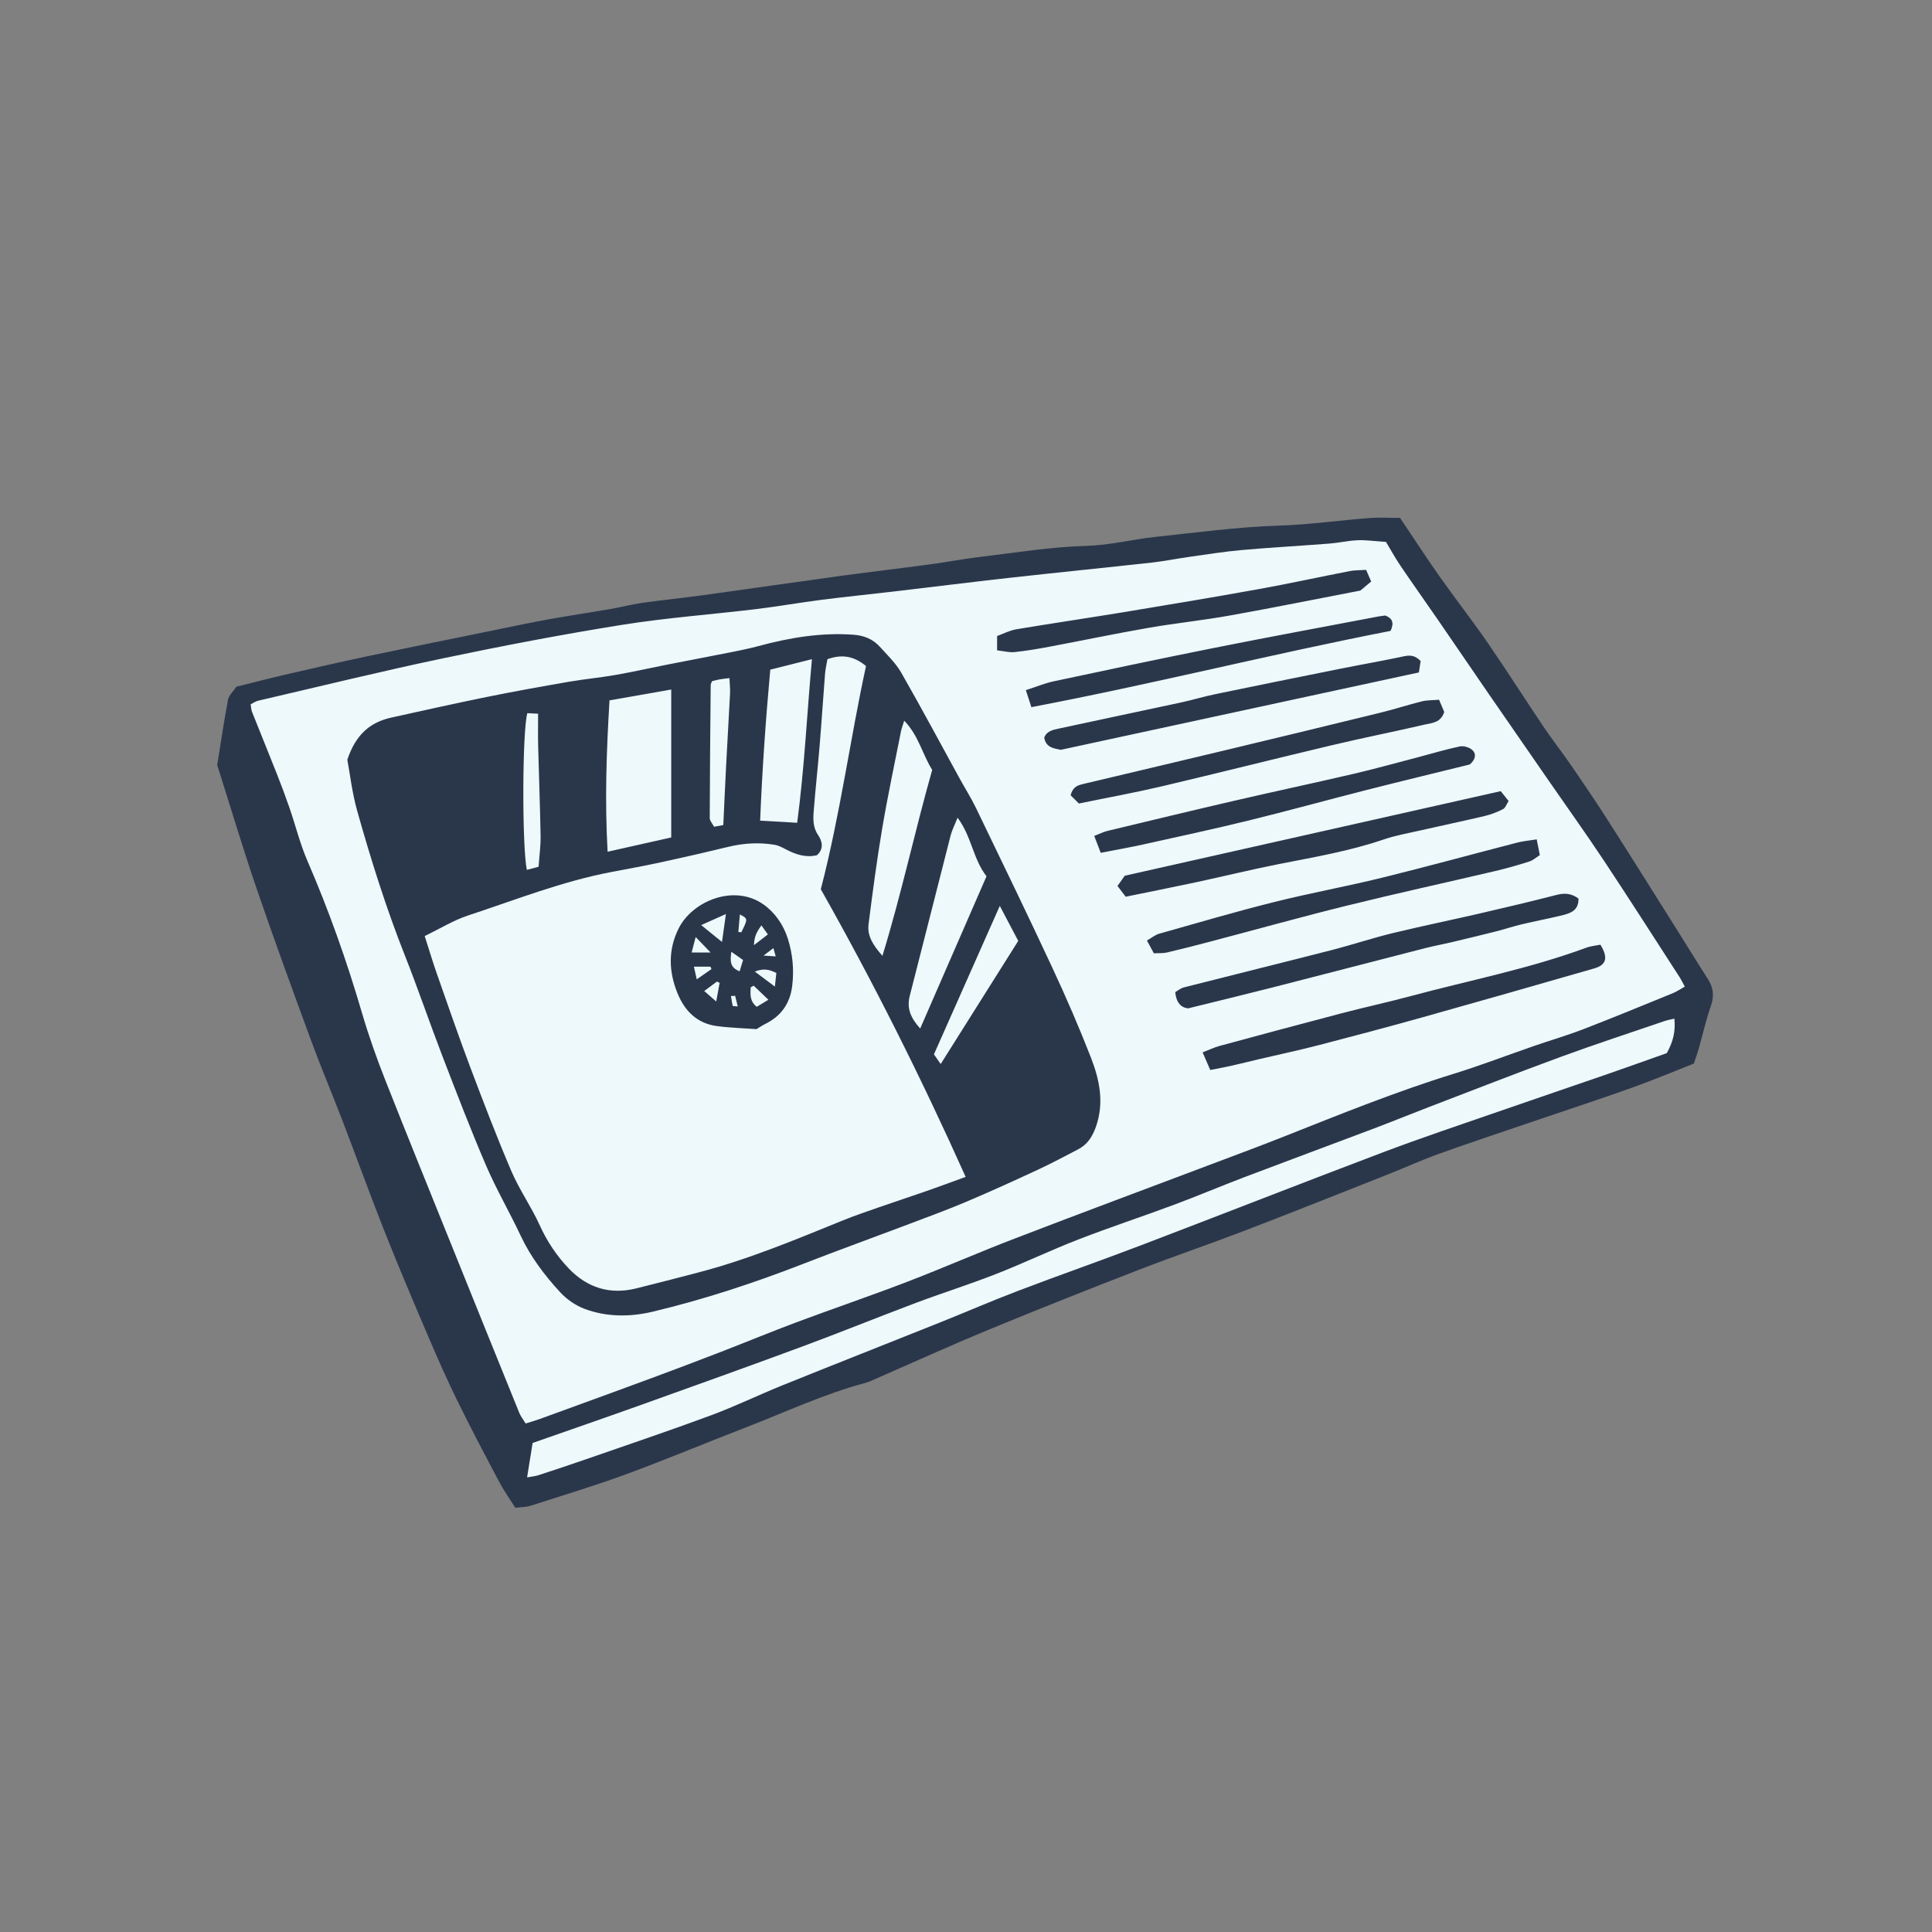 <svg version="1.1" id="svg" xmlns="http://www.w3.org/2000/svg" xmlns:xlink="http://www.w3.org/1999/xlink" x="0px" y="0px"
	 width="200px" height="200px" viewBox="0 0 200 200" enable-background="new 0 0 200 200" xml:space="preserve">
<rect x="0" y="0" width="200" height="200" fill="#808080" stroke="none"/>
<path class="stroke" fill="#2a374b"  d="M176.808,101.362c-1.137-1.771-2.233-3.563-3.354-5.345c-2.374-3.77-4.735-7.546-7.136-11.297
	c-1.213-1.897-2.484-3.759-3.759-5.613c-0.887-1.29-1.862-2.52-2.735-3.818c-1.972-2.927-3.863-5.905-5.864-8.811
	c-1.581-2.297-3.308-4.491-4.913-6.771c-1.406-1.995-2.733-4.044-4.112-6.093c-1.138,0-2.165-0.067-3.18,0.012
	c-3.122,0.244-6.234,0.688-9.358,0.787c-4.311,0.137-8.566,0.719-12.843,1.173c-2.372,0.253-4.673,0.858-7.105,0.924
	c-3.705,0.1-7.397,0.715-11.091,1.154c-1.698,0.201-3.38,0.531-5.075,0.758c-3.15,0.422-6.309,0.791-9.459,1.222
	c-4.654,0.636-9.303,1.318-13.956,1.958c-2.129,0.294-4.271,0.505-6.399,0.807c-1.112,0.158-2.206,0.452-3.315,0.645
	c-2.069,0.356-4.148,0.661-6.217,1.03c-1.734,0.311-3.46,0.677-5.188,1.03c-4.553,0.931-9.108,1.85-13.655,2.809
	c-2.873,0.606-5.735,1.263-8.598,1.924c-1.711,0.395-3.409,0.839-5.022,1.239c-0.35,0.521-0.783,0.896-0.867,1.338
	c-0.41,2.159-0.728,4.336-1.121,6.771c1.305,4.115,2.605,8.479,4.077,12.784c1.805,5.282,3.727,10.524,5.651,15.764
	c1.013,2.754,2.159,5.457,3.21,8.196c1.475,3.842,2.869,7.714,4.384,11.539c1.423,3.594,2.936,7.155,4.454,10.711
	c0.961,2.253,1.944,4.496,3.022,6.694c1.399,2.854,2.882,5.668,4.369,8.478c0.493,0.934,1.112,1.8,1.693,2.729
	c0.631-0.082,1.129-0.072,1.578-0.217c3.308-1.063,6.641-2.064,9.901-3.263c4.131-1.519,8.193-3.226,12.301-4.811
	c4.153-1.602,8.191-3.512,12.513-4.657c0.282-0.075,0.55-0.206,0.819-0.323c3.95-1.723,7.874-3.511,11.854-5.154
	c5.154-2.13,10.339-4.182,15.539-6.198c3.648-1.415,7.357-2.672,11.012-4.074c4.934-1.896,9.844-3.854,14.76-5.798
	c1.818-0.719,3.602-1.533,5.441-2.191c3.407-1.219,6.844-2.354,10.27-3.522c3.192-1.088,6.4-2.136,9.575-3.271
	c2.195-0.785,4.35-1.691,6.438-2.51c0.218-0.669,0.386-1.127,0.519-1.596c0.414-1.458,0.744-2.944,1.243-4.371
	C177.466,103.111,177.378,102.251,176.808,101.362z"/>
<path fill-rule="evenodd" clip-rule="evenodd" fill="#eef9fc" class="fill" d="M143.476,56.097c0.435,0.721,0.922,1.614,1.489,2.453
	c1.261,1.863,2.567,3.694,3.844,5.548c1.775,2.578,3.533,5.167,5.309,7.745c2.056,2.986,4.123,5.964,6.186,8.946
	c1.922,2.778,3.891,5.525,5.758,8.341c2.65,3.996,5.23,8.041,7.835,12.067c0.157,0.245,0.28,0.512,0.511,0.938
	c-0.431,0.239-0.812,0.506-1.234,0.679c-3.076,1.255-6.147,2.521-9.246,3.719c-1.686,0.65-3.426,1.157-5.135,1.748
	c-2.769,0.956-5.505,2.012-8.301,2.876c-6.037,1.864-11.881,4.241-17.747,6.564c-2.411,0.954-4.845,1.854-7.271,2.771
	c-6.813,2.572-13.64,5.11-20.438,7.725c-3.743,1.437-7.418,3.051-11.162,4.488c-3.79,1.455-7.636,2.763-11.441,4.183
	c-2.607,0.976-5.181,2.042-7.777,3.046c-2.418,0.934-4.841,1.854-7.271,2.752c-3.853,1.423-7.713,2.825-11.572,4.23
	c-0.445,0.162-0.904,0.286-1.402,0.442c-0.263-0.435-0.51-0.742-0.653-1.093c-2.375-5.854-4.739-11.713-7.1-17.572
	c-2.253-5.59-4.521-11.172-6.733-16.776c-0.914-2.316-1.749-4.655-2.453-7.06c-1.566-5.356-3.429-10.622-5.654-15.754
	c-0.756-1.742-1.209-3.613-1.83-5.414c-0.415-1.203-0.861-2.396-1.329-3.581c-0.845-2.142-1.719-4.271-2.568-6.413
	c-0.088-0.219-0.089-0.472-0.144-0.782c0.27-0.133,0.505-0.312,0.77-0.374c6.391-1.482,12.764-3.052,19.185-4.398
	c6.135-1.287,12.296-2.465,18.485-3.456c4.59-0.734,9.242-1.07,13.863-1.628c2.283-0.275,4.55-0.678,6.832-0.969
	c2.476-0.317,4.963-0.565,7.443-0.856c4.035-0.473,8.065-0.98,12.102-1.43c4.867-0.542,9.741-1.026,14.608-1.564
	c1.313-0.146,2.613-0.414,3.924-0.597c1.791-0.252,3.58-0.541,5.381-0.7c3.026-0.269,6.062-0.434,9.091-0.671
	c0.974-0.076,1.938-0.304,2.912-0.345C141.395,55.891,142.258,56.018,143.476,56.097z M35.955,78.649
	c0.277,1.479,0.496,3.425,1.019,5.286c1.426,5.068,3.004,10.09,4.946,14.995c1.365,3.447,2.556,6.963,3.888,10.425
	c1.458,3.79,2.913,7.586,4.516,11.315c1.062,2.469,2.428,4.805,3.571,7.24c1.034,2.203,2.478,4.113,4.105,5.875
	c0.672,0.726,1.58,1.358,2.504,1.704c2.293,0.861,4.724,0.853,7.064,0.296c5.283-1.259,10.438-2.954,15.504-4.923
	c3.693-1.436,7.421-2.785,11.129-4.186c1.963-0.743,3.935-1.466,5.866-2.285c2.473-1.049,4.919-2.162,7.354-3.293
	c1.416-0.656,2.792-1.396,4.177-2.114c0.963-0.498,1.484-1.302,1.851-2.338c0.878-2.488,0.376-4.868-0.515-7.161
	c-1.222-3.14-2.564-6.234-3.988-9.288c-2.582-5.543-5.252-11.045-7.911-16.553c-0.51-1.056-1.143-2.051-1.708-3.081
	c-2.002-3.643-3.958-7.313-6.025-10.919c-0.574-1.002-1.45-1.84-2.238-2.707c-0.72-0.791-1.635-1.155-2.732-1.232
	c-3.365-0.239-6.622,0.311-9.849,1.185c-0.845,0.229-1.707,0.407-2.564,0.58c-2.306,0.455-4.612,0.891-6.917,1.346
	c-1.773,0.349-3.537,0.749-5.317,1.061c-1.589,0.277-3.201,0.423-4.791,0.698c-2.844,0.494-5.684,1.003-8.511,1.576
	c-3.305,0.672-6.596,1.408-9.888,2.137C38.315,74.769,36.819,76.044,35.955,78.649z M125.285,110.764
	c0.828-0.163,1.448-0.271,2.061-0.409c1.049-0.237,2.092-0.498,3.141-0.744c1.997-0.47,4.007-0.894,5.993-1.409
	c3.601-0.934,7.198-1.889,10.78-2.891c5.934-1.662,11.858-3.355,17.778-5.062c1.259-0.362,1.462-1.112,0.637-2.455
	c-0.451,0.094-0.981,0.134-1.462,0.311c-5.889,2.176-12.05,3.366-18.093,4.988c-2.407,0.647-4.847,1.177-7.261,1.807
	c-4.208,1.103-8.408,2.235-12.608,3.373c-0.542,0.147-1.055,0.397-1.757,0.667C124.783,109.609,125,110.109,125.285,110.764z
	 M163.403,93.016c-0.767-0.565-1.476-0.58-2.293-0.369c-2.652,0.681-5.317,1.312-7.986,1.928c-2.999,0.693-6.016,1.307-9.005,2.034
	c-2.088,0.509-4.132,1.194-6.214,1.73c-5.115,1.311-10.241,2.574-15.358,3.878c-0.337,0.086-0.631,0.342-0.888,0.487
	c0.105,1.086,0.592,1.598,1.327,1.683c3.006-0.743,5.851-1.428,8.686-2.151c5.3-1.354,10.594-2.733,15.894-4.093
	c0.901-0.229,1.817-0.395,2.723-0.609c1.522-0.361,3.042-0.728,4.559-1.11c0.899-0.229,1.783-0.525,2.686-0.74
	c1.427-0.34,2.873-0.604,4.295-0.962C162.635,94.516,163.439,94.209,163.403,93.016z M116.531,92.829
	c2.488-0.51,4.878-0.982,7.261-1.493c2.868-0.616,5.718-1.316,8.595-1.887c3.648-0.722,7.314-1.337,10.851-2.548
	c1.197-0.41,2.462-0.632,3.701-0.914c2.242-0.51,4.495-0.979,6.732-1.509c0.661-0.156,1.313-0.405,1.918-0.714
	c0.252-0.127,0.368-0.52,0.581-0.843c-0.314-0.395-0.578-0.725-0.812-1.021c-13.062,2.938-26.019,5.853-38.926,8.756
	c-0.292,0.412-0.51,0.721-0.75,1.06C115.951,92.069,116.185,92.373,116.531,92.829z M159.079,86.89
	c-0.793,0.13-1.414,0.181-2.011,0.335c-4.681,1.209-9.343,2.49-14.038,3.645c-3.7,0.908-7.458,1.589-11.153,2.515
	c-3.979,0.996-7.916,2.151-11.862,3.267c-0.434,0.122-0.81,0.442-1.285,0.712c0.284,0.524,0.485,0.895,0.716,1.32
	c0.492-0.025,0.939,0.017,1.354-0.081c1.514-0.354,3.021-0.742,4.526-1.139c4.725-1.243,9.431-2.56,14.173-3.729
	c5.079-1.255,10.193-2.368,15.287-3.565c1.188-0.278,2.365-0.616,3.528-0.986c0.383-0.121,0.709-0.425,1.089-0.661
	C159.294,87.974,159.211,87.558,159.079,86.89z M113.945,88.284c1.573-0.308,3.001-0.557,4.416-0.869
	c3.621-0.803,7.249-1.582,10.852-2.465c4.083-1,8.137-2.122,12.212-3.159c3.601-0.916,7.212-1.786,10.732-2.655
	c0.562-0.484,0.712-1.051,0.275-1.478c-0.294-0.288-0.905-0.473-1.309-0.389c-1.523,0.322-3.019,0.777-4.529,1.173
	c-2.176,0.568-4.344,1.17-6.533,1.68c-4.048,0.943-8.114,1.806-12.163,2.743c-4.426,1.024-8.842,2.09-13.26,3.151
	c-0.411,0.1-0.798,0.301-1.361,0.518C113.513,87.149,113.704,87.649,113.945,88.284z M109.821,77.62
	c12.438-2.688,24.699-5.336,37.062-8.009c0.071-0.464,0.133-0.867,0.182-1.181c-0.571-0.59-1.081-0.628-1.718-0.493
	c-2.246,0.479-4.511,0.872-6.764,1.324c-4.263,0.855-8.523,1.717-12.781,2.6c-1.195,0.247-2.368,0.604-3.562,0.863
	c-4.203,0.906-8.415,1.782-12.617,2.695c-0.601,0.13-1.27,0.248-1.524,0.941C108.273,77.397,109.095,77.475,109.821,77.62z
	 M103.218,67.323c0.681,0.076,1.248,0.237,1.793,0.183c1.214-0.127,2.422-0.333,3.624-0.559c3.415-0.64,6.817-1.354,10.24-1.95
	c2.796-0.487,5.627-0.777,8.42-1.276c4.48-0.801,8.941-1.704,13.53-2.586c0.279-0.232,0.648-0.543,1.118-0.936
	c-0.176-0.404-0.336-0.773-0.523-1.205c-0.642,0.044-1.179,0.023-1.692,0.123c-3.167,0.615-6.319,1.309-9.493,1.879
	c-4.668,0.842-9.347,1.62-14.026,2.393c-3.666,0.604-7.343,1.14-11.008,1.756c-0.691,0.116-1.344,0.465-1.982,0.695
	C103.218,66.361,103.218,66.691,103.218,67.323z M148.971,72.438c-0.646,0.056-1.234,0.032-1.784,0.168
	c-1.422,0.353-2.819,0.812-4.242,1.16c-5.501,1.348-11.007,2.676-16.516,3.996c-4.752,1.139-9.509,2.257-14.264,3.388
	c-0.526,0.126-1.082,0.235-1.336,1.176c0.294,0.293,0.589,0.585,0.858,0.854c3.041-0.626,5.827-1.132,8.581-1.779
	c5.899-1.39,11.777-2.874,17.676-4.272c3.187-0.756,6.402-1.391,9.593-2.131c0.721-0.168,1.612-0.177,1.97-1.296
	C149.378,73.396,149.195,72.966,148.971,72.438z M106.768,73.204c12.62-2.398,24.874-5.5,37.182-7.894
	c0.379-0.817,0.216-1.29-0.534-1.59c-0.187,0.023-0.429,0.041-0.665,0.086c-5.67,1.079-11.344,2.125-17.002,3.252
	c-5.56,1.108-11.107,2.286-16.652,3.468c-0.934,0.198-1.829,0.573-2.903,0.917C106.396,72.063,106.535,72.49,106.768,73.204z"/>
<path fill-rule="evenodd" clip-rule="evenodd" fill="#eef9fc" class="fill" d="M173.33,105.449c0.136,1.286-0.121,2.392-0.788,3.571
	c-1.991,0.704-4.06,1.451-6.138,2.169c-3.739,1.295-7.489,2.562-11.229,3.862c-3.975,1.38-7.97,2.709-11.903,4.196
	c-8.419,3.186-16.798,6.477-25.207,9.684c-4.202,1.604-8.449,3.086-12.651,4.687c-2.743,1.043-5.438,2.215-8.164,3.307
	c-5.396,2.158-10.806,4.284-16.196,6.46c-2.494,1.006-4.92,2.191-7.44,3.125c-4.311,1.596-8.671,3.064-13.015,4.574
	c-1.614,0.562-3.236,1.097-4.86,1.628c-0.31,0.102-0.643,0.128-1.174,0.229c0.214-1.328,0.401-2.509,0.571-3.564
	c3.874-1.359,7.613-2.648,11.334-3.98c5.53-1.98,11.062-3.961,16.569-6c3.944-1.46,7.841-3.045,11.778-4.524
	c2.747-1.032,5.553-1.915,8.285-2.985c2.872-1.124,5.659-2.465,8.533-3.58c3.285-1.273,6.635-2.375,9.936-3.604
	c2.431-0.906,4.818-1.921,7.242-2.842c4.484-1.703,8.985-3.366,13.474-5.062c1.877-0.708,3.732-1.471,5.605-2.188
	c4.568-1.751,9.124-3.534,13.717-5.219c3.534-1.296,7.115-2.466,10.678-3.684C172.601,105.601,172.931,105.547,173.33,105.449z"/>
<path fill-rule="evenodd" clip-rule="evenodd" fill="#eef9fc" class="fill" d="M43.964,96.898c1.601-0.772,2.987-1.633,4.496-2.13
	c4.923-1.622,9.761-3.542,14.884-4.509c1.73-0.326,3.462-0.645,5.182-1.018c2.294-0.497,4.583-1.021,6.865-1.575
	c1.594-0.388,3.19-0.48,4.799-0.212c0.416,0.071,0.818,0.288,1.198,0.488c1.021,0.537,2.068,0.861,3.188,0.586
	c0.756-0.68,0.517-1.49,0.131-2.05c-0.565-0.823-0.538-1.666-0.471-2.531c0.174-2.245,0.426-4.483,0.61-6.728
	c0.206-2.486,0.364-4.976,0.562-7.462c0.043-0.523,0.168-1.038,0.248-1.517c1.479-0.527,2.702-0.352,3.994,0.705
	c-1.649,7.561-2.655,15.306-4.681,23.11c5.36,9.482,10.353,19.419,14.994,29.777c-1.442,0.523-2.709,0.996-3.987,1.442
	c-1.658,0.578-3.327,1.124-4.987,1.703c-1.246,0.435-2.499,0.857-3.722,1.354c-4.941,2.006-9.862,4.069-15.042,5.412
	c-2.126,0.552-4.249,1.109-6.382,1.636c-2.718,0.669-5.062-0.075-6.966-2.066c-1.251-1.309-2.247-2.803-3.01-4.483
	c-0.867-1.912-2.103-3.66-2.928-5.587c-1.521-3.55-2.9-7.164-4.264-10.778c-1.206-3.204-2.322-6.442-3.456-9.675
	C44.789,99.559,44.416,98.304,43.964,96.898z M78.314,106.534c0.375-0.225,0.615-0.391,0.874-0.519
	c1.659-0.814,2.597-2.112,2.822-3.969c0.204-1.681,0.044-3.326-0.466-4.913c-0.457-1.417-1.33-2.677-2.527-3.517
	c-3.044-2.134-7.366-0.335-8.777,2.52c-1.09,2.207-1.016,4.439-0.109,6.676c0.749,1.845,2.023,3.128,4.059,3.404
	C75.586,106.406,77.001,106.439,78.314,106.534z"/>
<path fill-rule="evenodd" clip-rule="evenodd" fill="#eef9fc" class="fill" d="M69.485,86.692c-2.227,0.499-4.341,0.974-6.586,1.477
	c-0.3-5.337-0.117-10.437,0.197-15.667c2.102-0.369,4.152-0.729,6.389-1.123c0,2.721,0,5.234,0,7.748
	C69.485,81.609,69.485,84.092,69.485,86.692z"/>
<path fill-rule="evenodd" clip-rule="evenodd" fill="#eef9fc" class="fill" d="M93.602,74.607c1.505,1.549,1.881,3.484,2.9,5.093
	c-1.798,6.323-3.163,12.762-5.152,19.247c-0.944-1.069-1.594-2.045-1.437-3.274c0.419-3.299,0.853-6.6,1.406-9.878
	c0.569-3.37,1.286-6.717,1.947-10.071C93.328,75.413,93.447,75.113,93.602,74.607z"/>
<path fill-rule="evenodd" clip-rule="evenodd" fill="#eef9fc" class="fill" d="M82.523,85.173c-1.314-0.075-2.468-0.142-3.834-0.219
	c0.217-5.278,0.574-10.419,1.05-15.632c1.431-0.362,2.742-0.692,4.312-1.088C83.531,73.991,83.268,79.571,82.523,85.173z"/>
<path fill-rule="evenodd" clip-rule="evenodd" fill="#eef9fc" class="fill" d="M102.123,90.713c-2.311,5.301-4.546,10.435-6.865,15.758
	c-1.017-1.127-1.403-2.119-1.08-3.378c1.42-5.532,2.811-11.075,4.231-16.608c0.14-0.546,0.41-1.059,0.718-1.836
	C100.593,86.609,100.715,88.896,102.123,90.713z"/>
<path fill-rule="evenodd" clip-rule="evenodd" fill="#eef9fc" class="fill" d="M97.38,110.146c-0.368-0.524-0.577-0.826-0.699-1
	c2.273-5.126,4.49-10.122,6.818-15.369c0.674,1.279,1.245,2.364,1.909,3.624C102.771,101.588,100.128,105.782,97.38,110.146z"/>
<path fill-rule="evenodd" clip-rule="evenodd" fill="#eef9fc" class="fill" d="M74.876,85.411c-0.328,0.06-0.602,0.109-0.955,0.174
	c-0.171-0.33-0.45-0.62-0.45-0.909c0.012-4.596,0.059-9.192,0.102-13.789c0.001-0.09,0.064-0.181,0.137-0.369
	c0.215-0.054,0.485-0.132,0.762-0.184c0.282-0.053,0.569-0.076,1.039-0.136c0.024,0.576,0.088,1.091,0.062,1.603
	c-0.121,2.439-0.272,4.88-0.398,7.319C75.067,81.159,74.98,83.198,74.876,85.411z"/>
<path fill-rule="evenodd" clip-rule="evenodd" fill="#eef9fc" class="fill" d="M55.754,89.728c-0.487,0.128-0.85,0.225-1.215,0.322
	c-0.509-2.463-0.476-14.398,0.051-16.222c0.293,0.015,0.606,0.03,1.115,0.056c0,1.185-0.022,2.298,0.006,3.41
	c0.077,3.082,0.199,6.163,0.251,9.244C55.979,87.556,55.833,88.577,55.754,89.728z"/>
<path fill-rule="evenodd" clip-rule="evenodd" fill="#eef9fc" class="fill" d="M74.74,97.512c-0.805-0.653-1.371-1.111-2.155-1.747
	c0.918-0.41,1.591-0.712,2.562-1.146C74.999,95.666,74.893,96.428,74.74,97.512z"/>
<path fill-rule="evenodd" clip-rule="evenodd" fill="#eef9fc" class="fill" d="M78.02,102.035c0.464,0.445,0.928,0.89,1.522,1.46
	c-0.513,0.312-0.862,0.522-1.202,0.728c-0.762-0.6-0.653-1.315-0.633-2.009C77.812,102.154,77.915,102.095,78.02,102.035z"/>
<path fill-rule="evenodd" clip-rule="evenodd" fill="#eef9fc" class="fill" d="M80.367,100.725c-0.039,0.36-0.08,0.746-0.152,1.407
	c-0.767-0.573-1.311-0.979-2.076-1.554C79.059,100.219,79.647,100.357,80.367,100.725z"/>
<path fill-rule="evenodd" clip-rule="evenodd" fill="#eef9fc" class="fill" d="M73.558,98.601c-0.837,0-1.308,0-1.958,0
	c0.128-0.493,0.228-0.876,0.415-1.599C72.597,97.605,72.975,97.996,73.558,98.601z"/>
<path fill-rule="evenodd" clip-rule="evenodd" fill="#eef9fc" class="fill" d="M75.708,98.527c0.499,0.351,0.804,0.566,1.213,0.855
	c-0.111,0.367-0.224,0.737-0.354,1.166C75.521,100.149,75.593,99.461,75.708,98.527z"/>
<path fill-rule="evenodd" clip-rule="evenodd" fill="#eef9fc" class="fill" d="M74.142,103.676c-0.518-0.455-0.812-0.712-1.24-1.087
	c0.522-0.39,0.922-0.686,1.319-0.981c0.091,0.047,0.184,0.092,0.275,0.138C74.396,102.294,74.295,102.842,74.142,103.676z"/>
<path fill-rule="evenodd" clip-rule="evenodd" fill="#eef9fc" class="fill" d="M78.821,95.797c0.24,0.336,0.423,0.591,0.668,0.934
	c-0.46,0.354-0.862,0.667-1.438,1.111C78.067,96.945,78.371,96.414,78.821,95.797z"/>
<path fill-rule="evenodd" clip-rule="evenodd" fill="#eef9fc" class="fill" d="M72.128,101.379c-0.125-0.555-0.192-0.851-0.296-1.309
	c0.658,0,1.188,0,1.716,0c0.035,0.083,0.069,0.166,0.103,0.249C73.213,100.624,72.774,100.929,72.128,101.379z"/>
<path fill-rule="evenodd" clip-rule="evenodd" fill="#eef9fc" class="fill" d="M76.434,96.481c0.051-0.583,0.102-1.165,0.158-1.817
	c0.845,0.439,0.845,0.439,0.148,1.844C76.638,96.5,76.535,96.49,76.434,96.481z"/>
<path fill-rule="evenodd" clip-rule="evenodd" fill="#eef9fc" class="fill" d="M76.102,103.086c0.082,0.335,0.163,0.672,0.267,1.096
	c-0.271-0.025-0.503-0.013-0.515-0.056c-0.086-0.332-0.127-0.677-0.184-1.017C75.814,103.102,75.958,103.093,76.102,103.086z"/>
<path fill-rule="evenodd" clip-rule="evenodd" fill="#eef9fc" class="fill" d="M80.062,98.148c0.104,0.379,0.153,0.549,0.24,0.856
	c-0.385-0.025-0.678-0.044-1.262-0.082C79.462,98.603,79.687,98.431,80.062,98.148z"/>
</svg>
